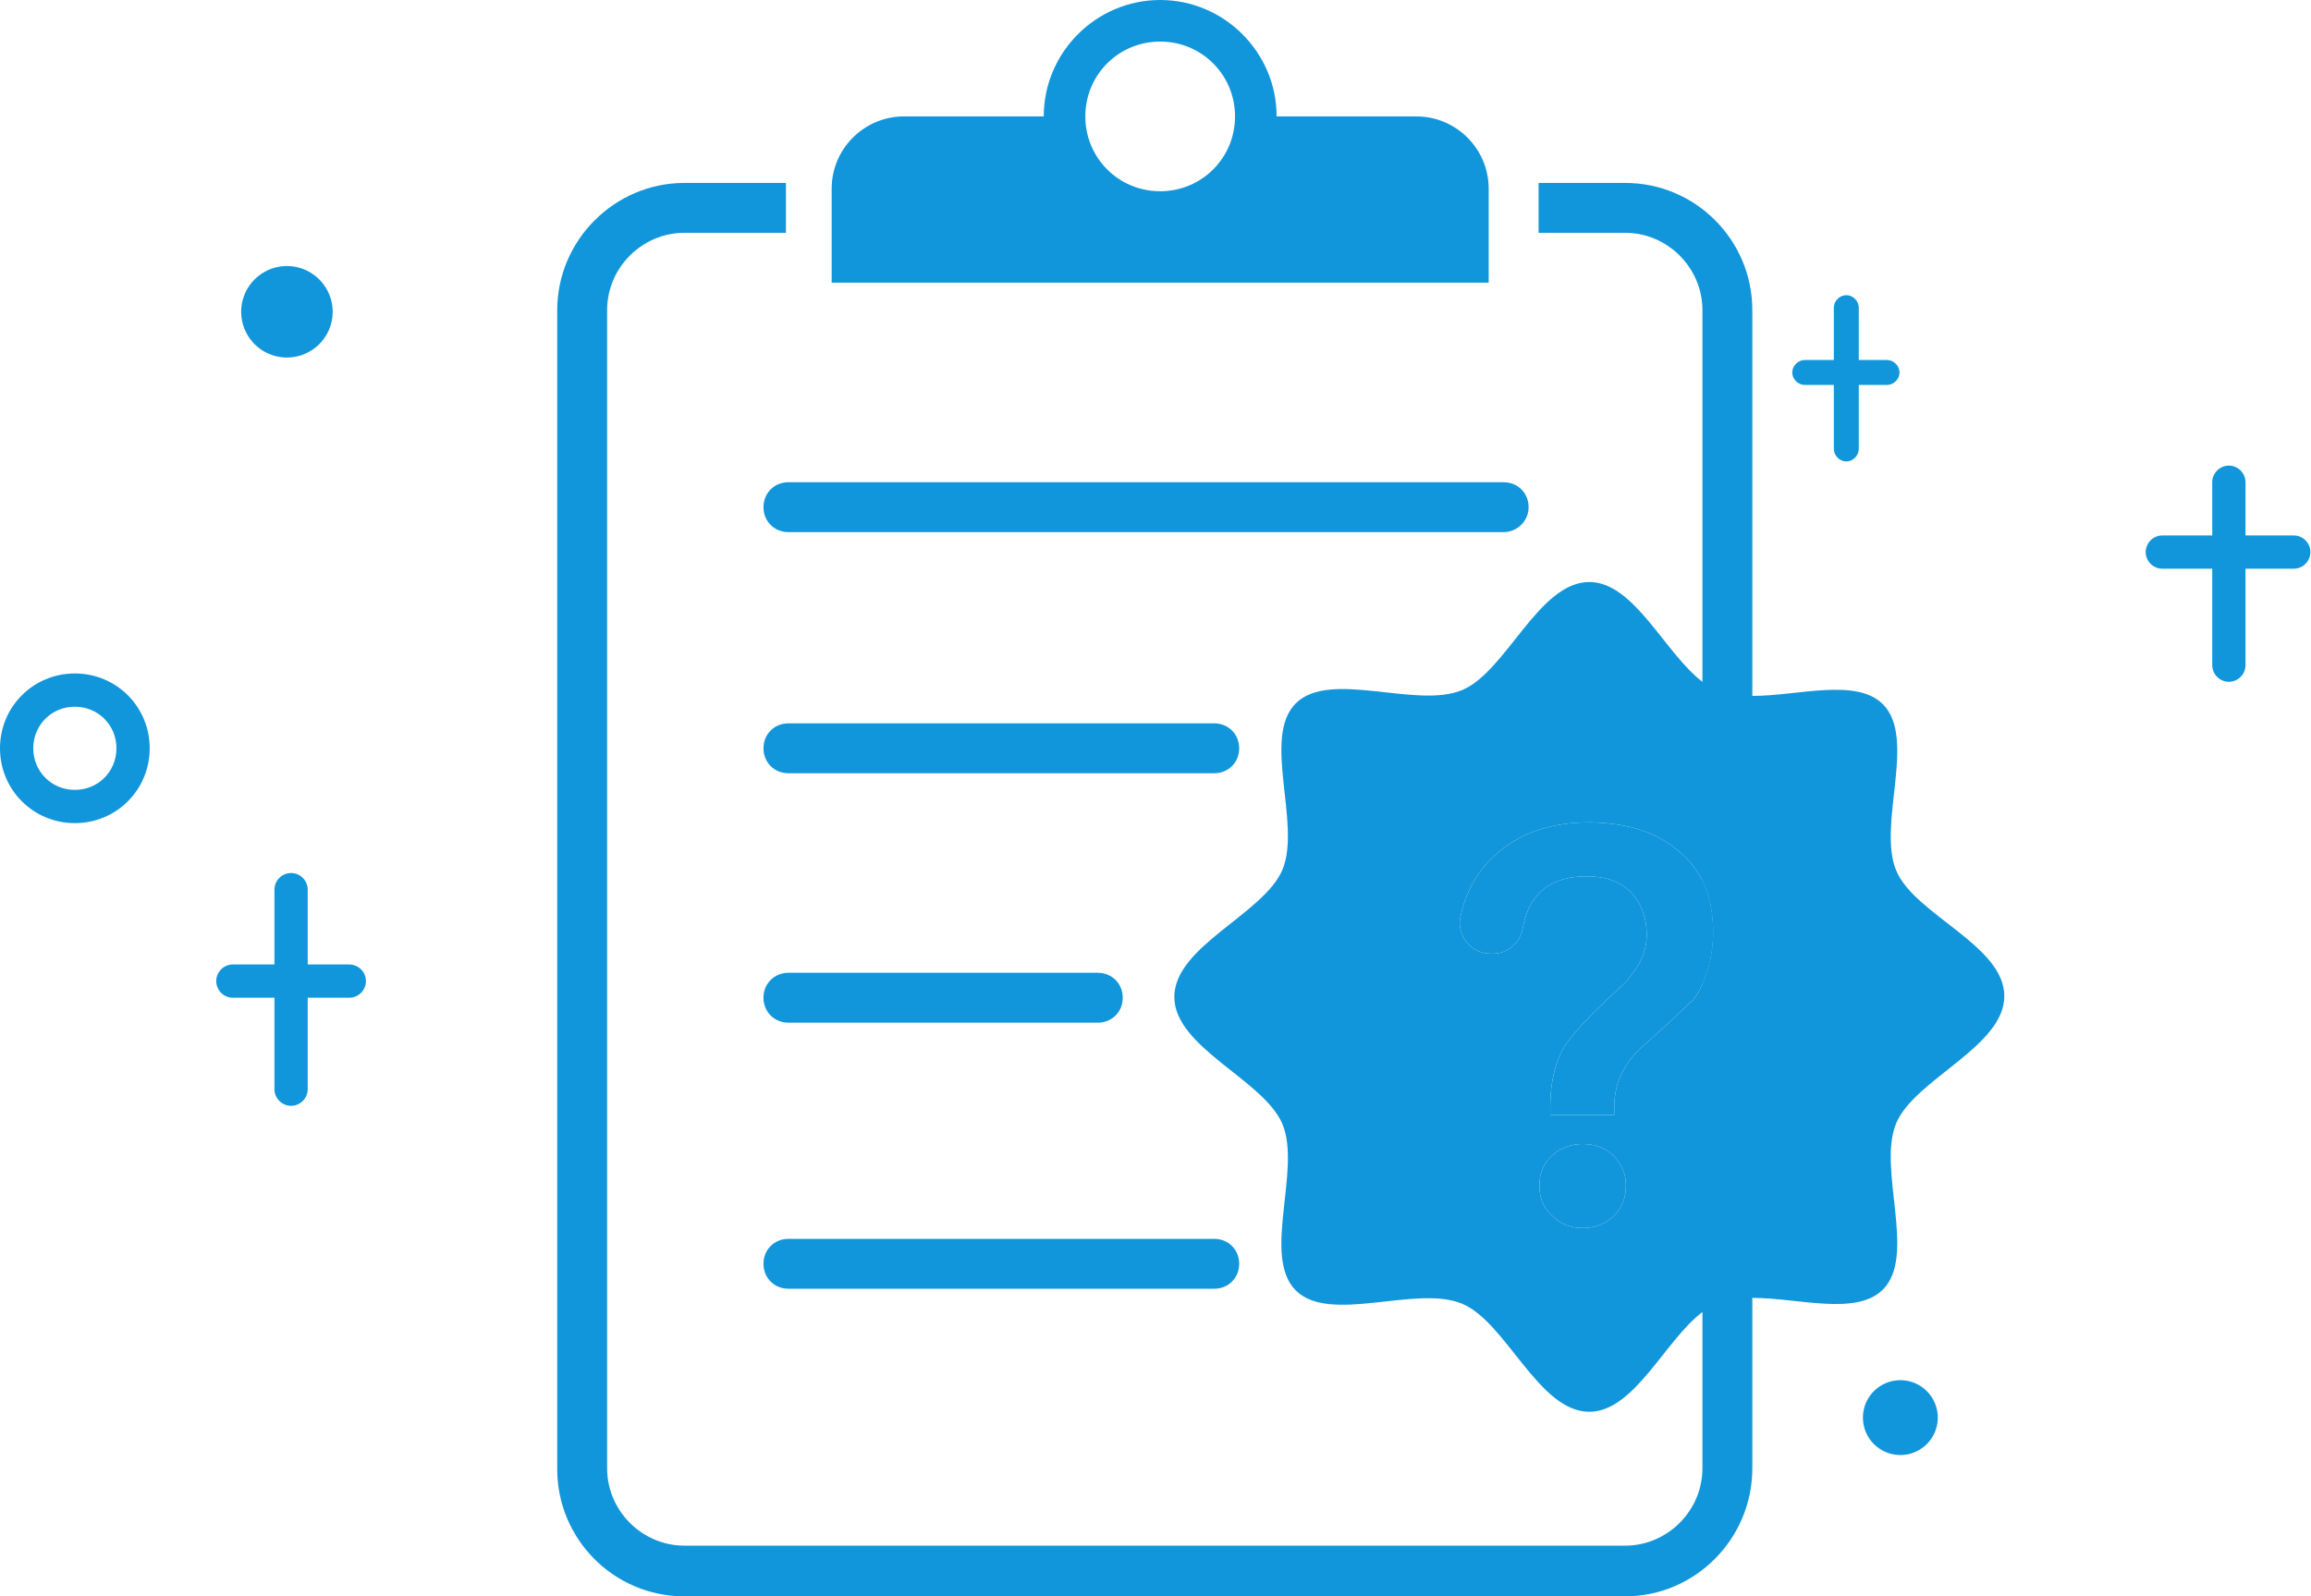 <?xml version="1.0" standalone="no"?><!DOCTYPE svg PUBLIC "-//W3C//DTD SVG 1.1//EN" "http://www.w3.org/Graphics/SVG/1.1/DTD/svg11.dtd"><svg t="1525517270722" class="icon" style="" viewBox="0 0 1482 1024" version="1.1" xmlns="http://www.w3.org/2000/svg" p-id="619" xmlns:xlink="http://www.w3.org/1999/xlink" width="92.625" height="64"><defs><style type="text/css"></style></defs><path d="M1123.733 198.933v742.933c0 45.333-36.8 82.133-81.6 82.133H438.933c-45.333 0-81.6-36.8-81.6-81.6V198.933C357.333 154.133 394.133 117.333 438.933 117.333h65.067v32H438.933c-27.2 0-49.6 22.4-49.6 49.6v742.933c0 27.2 22.4 49.6 49.6 49.6h603.2c27.2 0 49.6-22.4 49.6-49.6v-310.4c4.267-9.6 6.933-20.8 6.933-33.6 0-12.267-2.133-23.467-6.933-33.067V198.933c0-27.2-22.4-49.6-49.6-49.6H986.667v-32h55.467c45.333 0 81.6 36.8 81.6 81.6z" fill="#1296db" p-id="620"></path><path d="M908.267 74.667h-89.6c0-41.067-33.6-74.667-74.667-74.667s-74.667 33.6-74.667 74.667h-89.6c-25.6 0-46.4 20.8-46.4 46.4V181.333h421.333V121.067c0-25.6-20.8-46.4-46.4-46.4z m-164.267-48c26.667 0 48 21.333 48 48s-21.333 48-48 48-48-21.333-48-48 21.333-48 48-48z" fill="#1296db" p-id="621"></path><path d="M964.267 341.333h-458.667c-9.067 0-16-6.933-16-16s6.933-16 16-16h458.667c9.067 0 16 6.933 16 16s-7.467 16-16 16zM778.667 496H505.6c-9.067 0-16-6.933-16-16s6.933-16 16-16H778.667c9.067 0 16 6.933 16 16s-6.933 16-16 16zM704 656H505.6c-9.067 0-16-6.933-16-16s6.933-16 16-16H704c9.067 0 16 6.933 16 16s-6.933 16-16 16zM778.667 826.667H505.6c-9.067 0-16-6.933-16-16s6.933-16 16-16H778.667c9.067 0 16 6.933 16 16s-6.933 16-16 16z" fill="#1296db" p-id="622"></path><path d="M1216 558.4c-12.267-29.333 13.333-84.8-8.533-106.667-17.067-17.067-54.4-5.333-83.733-5.333-8.533 0-16.533-0.533-22.933-3.733-3.2-1.067-6.4-3.2-9.067-5.333-24-18.133-43.733-64-72.533-64-32.533 0-53.333 57.6-81.6 69.333-29.333 12.267-84.8-13.333-106.667 8.533s3.733 77.333-8.533 106.667c-11.733 28.267-69.333 49.067-69.333 81.6s57.6 53.333 69.333 81.6c12.267 29.333-13.333 84.8 8.533 106.667s77.333-3.733 106.667 8.533c28.267 11.733 49.067 69.333 81.6 69.333 28.8 0 48.533-45.867 72.533-64 2.667-2.133 5.867-4.267 9.067-5.333 6.4-2.667 14.4-3.733 22.933-3.733 29.333 0 66.667 11.733 83.733-5.333 21.867-21.867-3.733-77.333 8.533-106.667 11.733-28.267 69.333-49.067 69.333-81.6s-57.6-52.267-69.333-80.533z m-181.333 221.867c-5.333 4.8-11.733 7.467-19.733 7.467s-14.4-2.667-19.733-8c-5.333-4.8-8-11.2-8-19.2s2.667-14.4 8-19.2 11.733-7.467 19.733-7.467c7.467 0 14.4 2.133 19.733 7.467 4.8 4.8 8 11.2 8 19.2s-2.667 14.4-8 19.733z m57.067-148.8c-1.6 3.2-3.2 6.4-5.333 9.067-0.533 1.067-1.067 1.6-2.133 2.133-4.267 4.267-13.867 13.333-29.333 27.2-6.4 5.333-11.2 11.2-14.4 17.6-3.733 6.933-5.333 14.4-5.333 22.933v4.8h-41.067v-4.8c0-13.333 2.133-25.067 6.933-35.2 4.8-9.6 18.133-24 40.533-44.267l1.6-1.6 3.2-4.267c6.4-8 9.6-16.533 9.6-25.067 0-11.733-3.733-20.8-10.133-27.733-6.933-6.933-16.533-10.133-28.267-10.133-15.467 0-26.667 4.8-33.6 14.4-3.733 4.8-5.867 11.2-7.467 18.667-1.6 9.6-9.6 16.533-19.2 16.533h-1.6c-12.267 0-21.867-11.733-19.2-23.467 3.2-15.467 10.133-28.267 20.8-38.4 15.467-14.933 36.267-22.4 62.4-22.4 24.533 0.533 43.2 6.4 57.6 19.2 6.4 5.333 10.667 11.2 14.4 18.133 4.8 9.6 6.933 20.267 6.933 33.067 0 12.8-2.667 24-6.933 33.6z" fill="#1296db" p-id="623"></path><path d="M1042.667 760.533c0 8-2.667 14.4-8 19.733-5.333 4.8-11.733 7.467-19.733 7.467s-14.4-2.667-19.733-8c-5.333-4.8-8-11.2-8-19.2s2.667-14.4 8-19.2 11.733-7.467 19.733-7.467c7.467 0 14.4 2.133 19.733 7.467 4.8 4.8 8 11.2 8 19.2zM1098.667 597.867c0 12.8-2.667 24-6.933 33.6-1.6 3.2-3.2 6.4-5.333 9.067-0.533 1.067-1.067 1.6-2.133 2.133-4.267 4.267-13.867 13.333-29.333 27.2-6.4 5.333-11.2 11.2-14.4 17.6-3.733 6.933-5.333 14.4-5.333 22.933v4.8h-41.067v-4.8c0-13.333 2.133-25.067 6.933-35.2 4.8-9.6 18.133-24 40.533-44.267l1.6-1.6 3.2-4.267c6.4-8 9.6-16.533 9.6-25.067 0-11.733-3.733-20.8-10.133-27.733-6.933-6.933-16.533-10.133-28.267-10.133-15.467 0-26.667 4.8-33.6 14.4-3.733 4.8-5.867 11.2-7.467 18.667-1.6 9.6-9.6 16.533-19.2 16.533h-1.6c-12.267 0-21.867-11.733-19.2-23.467 3.2-15.467 10.133-28.267 20.8-38.4 15.467-14.933 36.267-22.4 62.4-22.4 24.533 0.533 43.2 6.4 57.6 19.2 6.4 5.333 10.667 11.2 14.4 18.133 4.8 9.6 6.933 20.8 6.933 33.067z" fill="#1296db" p-id="624"></path><path d="M184 200m-29.333 0a29.333 29.333 0 1 0 58.667 0 29.333 29.333 0 1 0-58.667 0Z" fill="#1296db" p-id="625"></path><path d="M1218.667 909.333m-24 0a24 24 0 1 0 48 0 24 24 0 1 0-48 0Z" fill="#1296db" p-id="626"></path><path d="M48 528c-26.667 0-48-21.333-48-48s21.333-48 48-48 48 21.333 48 48-21.333 48-48 48z m0-74.667c-14.933 0-26.667 11.733-26.667 26.667s11.733 26.667 26.667 26.667 26.667-11.733 26.667-26.667-11.733-26.667-26.667-26.667zM224 640H149.333c-5.867 0-10.667-4.8-10.667-10.667s4.8-10.667 10.667-10.667h74.667c5.867 0 10.667 4.8 10.667 10.667s-4.8 10.667-10.667 10.667z" fill="#1296db" p-id="627"></path><path d="M186.667 709.333c-5.867 0-10.667-4.8-10.667-10.667v-128c0-5.867 4.8-10.667 10.667-10.667s10.667 4.8 10.667 10.667v128c0 5.867-4.8 10.667-10.667 10.667zM1210.133 246.933H1157.333c-4.267 0-8-3.733-8-8s3.733-8 8-8h52.8c4.267 0 8 3.733 8 8s-3.733 8-8 8z" fill="#1296db" p-id="628"></path><path d="M1184 296c-4.267 0-8-3.733-8-8V197.333c0-4.267 3.733-8 8-8s8 3.733 8 8v90.667c0 4.267-3.733 8-8 8zM1470.933 364.8H1386.667c-5.867 0-10.667-4.8-10.667-10.667s4.8-10.667 10.667-10.667h84.267c5.867 0 10.667 4.8 10.667 10.667s-4.8 10.667-10.667 10.667z" fill="#1296db" p-id="629"></path><path d="M1429.333 437.333c-5.867 0-10.667-4.8-10.667-10.667V309.333c0-5.867 4.8-10.667 10.667-10.667s10.667 4.8 10.667 10.667v117.333c0 5.867-4.8 10.667-10.667 10.667z" fill="#1296db" p-id="630"></path></svg>